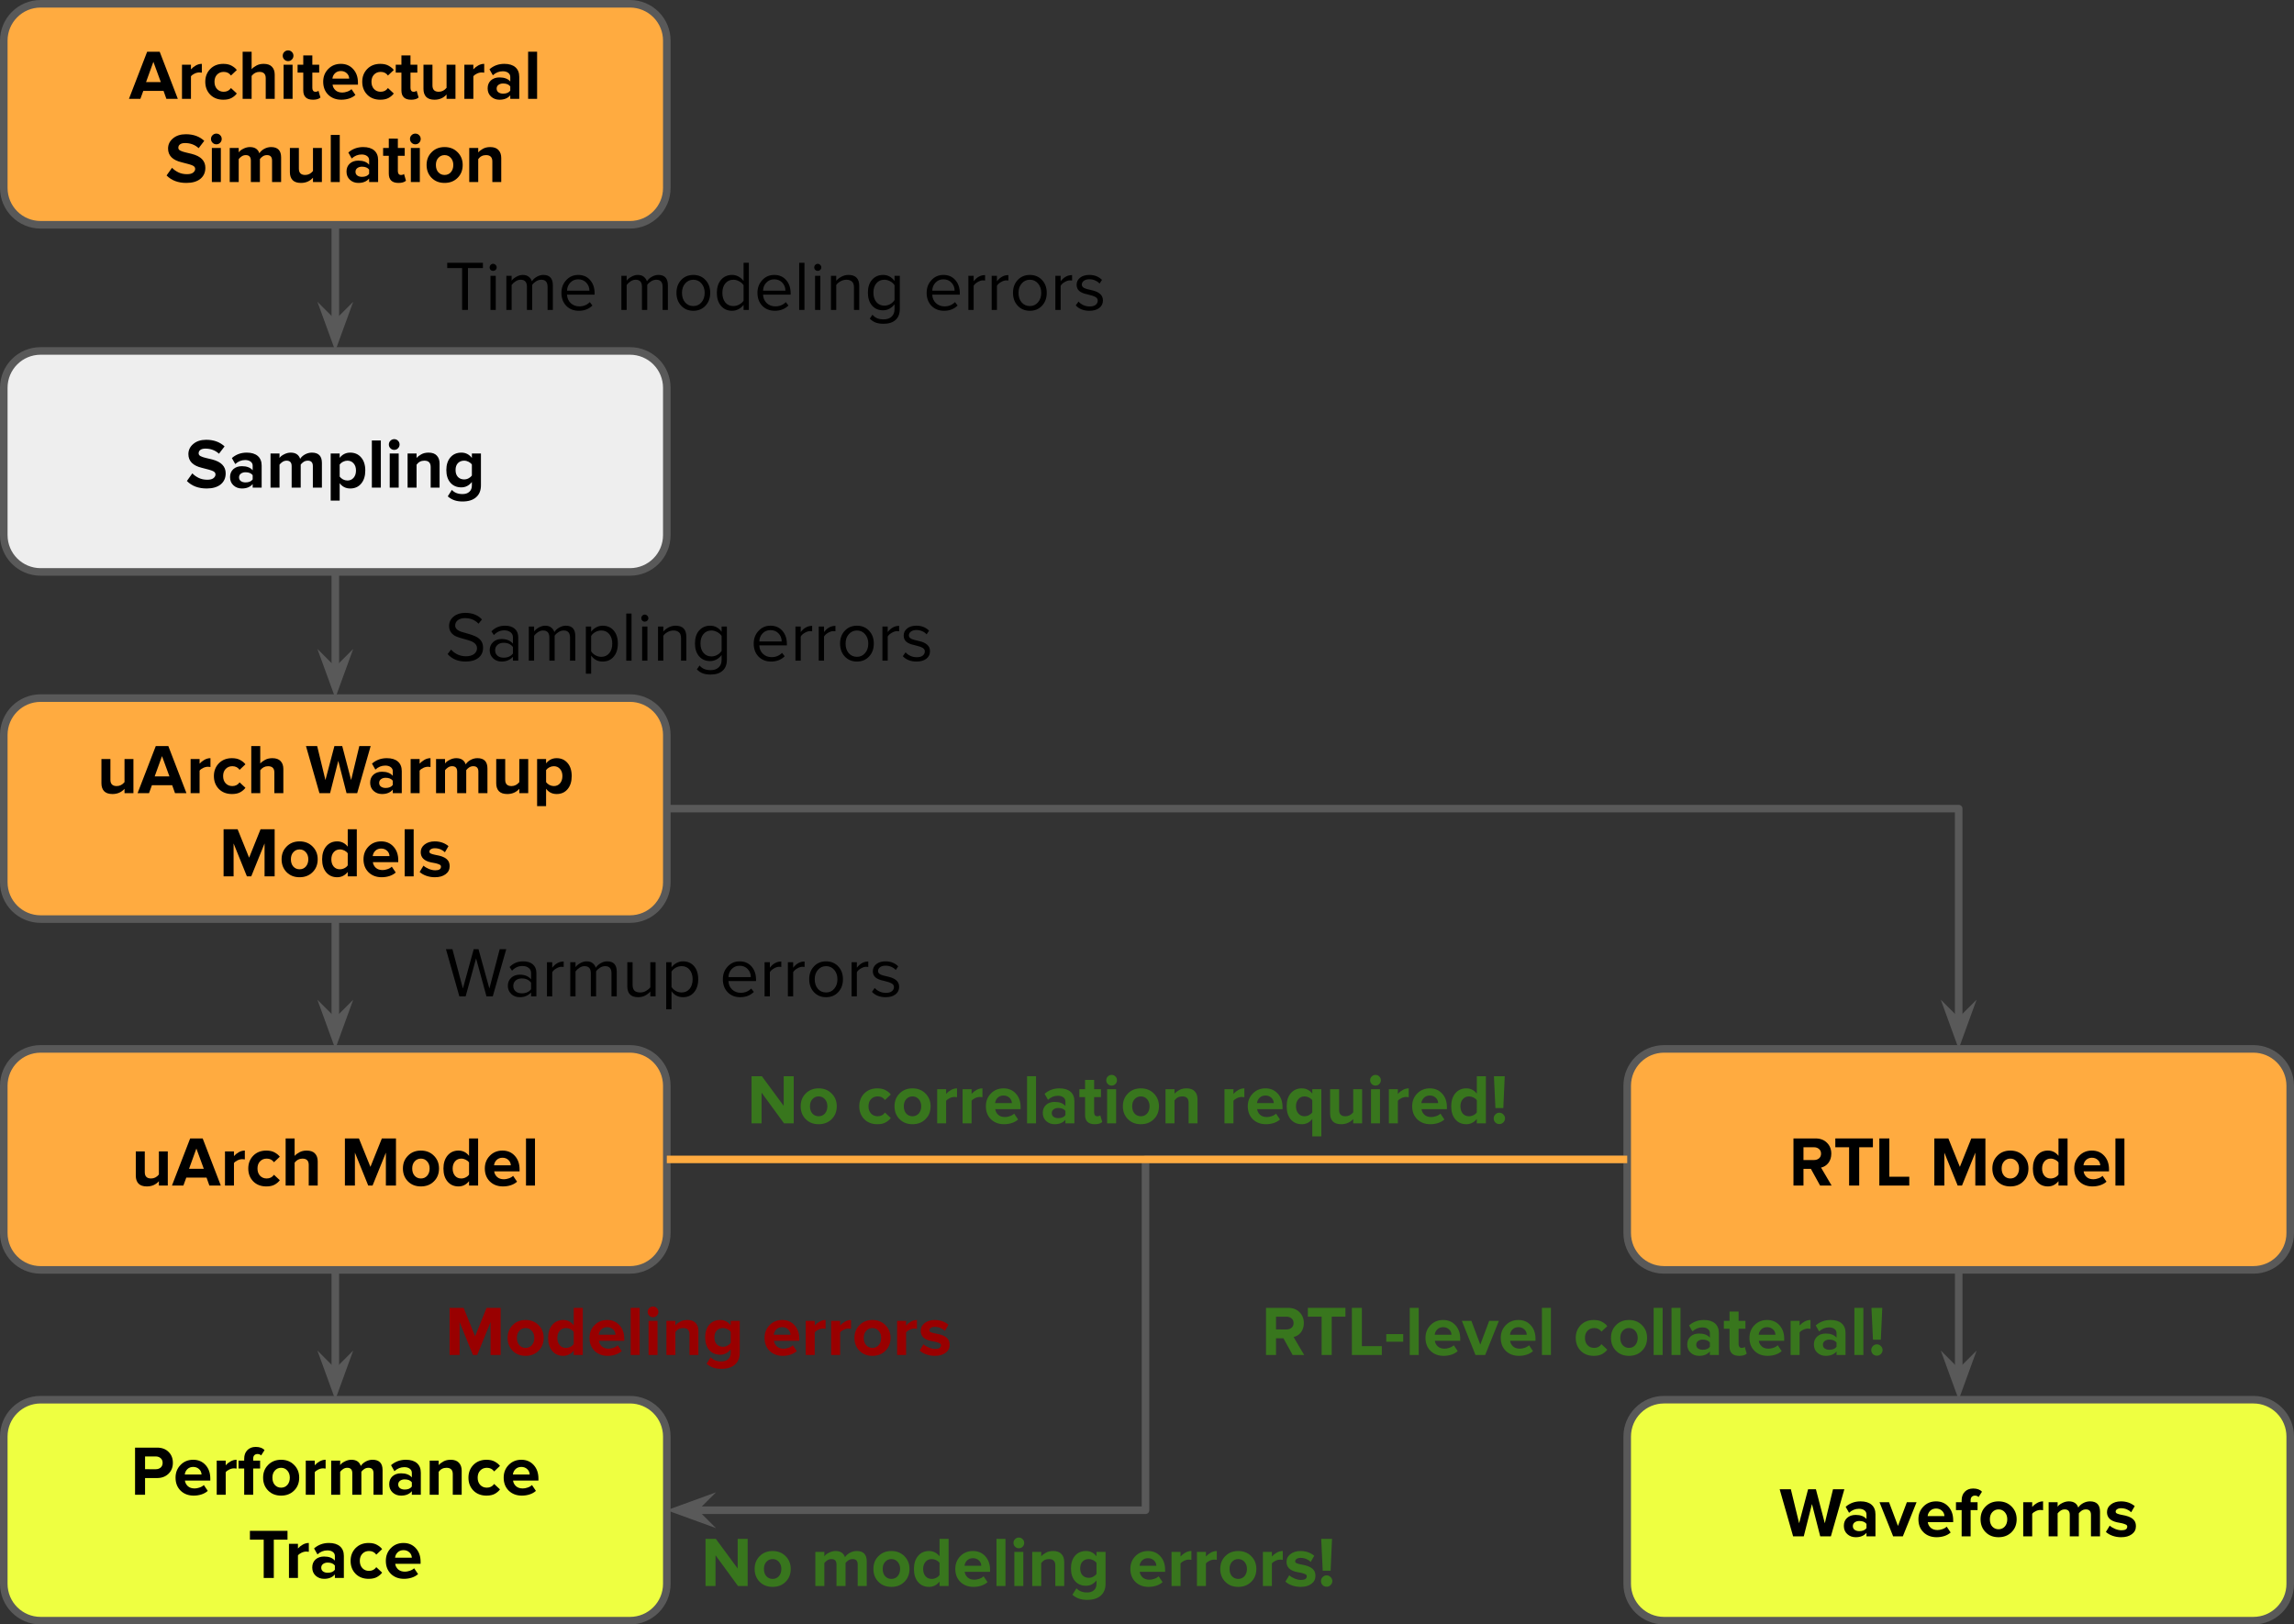 <?xml version="1.0" encoding="UTF-8" standalone="no"?>
<svg
   width="454.823pt"
   height="322.105pt"
   viewBox="0 0 454.823 322.105"
   version="1.1"
   id="svg274"
   xmlns:xlink="http://www.w3.org/1999/xlink"
   xmlns="http://www.w3.org/2000/svg"
   xmlns:svg="http://www.w3.org/2000/svg">
  <rect x="0" y="0" width="454.823" height="322.105" fill="#333333" stroke="none"/>
  <defs
     id="defs46">
    <g
       id="g46">
      <g
         id="glyph-0-0">
        <path
           d="m 7.359,0 -0.562,-1.578 H 2.781 L 2.203,0 H -0.062 L 3.547,-9.344 H 6.031 L 9.625,0 Z M 4.781,-7.344 3.328,-3.328 H 6.25 Z m 0,0"
           id="path1" />
      </g>
      <g
         id="glyph-0-1">
        <path
           d="m 0.875,0 v -6.766 h 1.781 v 0.922 c 0.25,-0.289 0.566,-0.547 0.953,-0.766 C 3.992,-6.828 4.395,-6.938 4.812,-6.938 v 1.75 L 4.328,-5.234 C 4.004,-5.234 3.68,-5.156 3.359,-5 3.047,-4.852 2.812,-4.676 2.656,-4.469 V 0 Z m 0,0"
           id="path2" />
      </g>
      <g
         id="glyph-0-2">
        <path
           d="m 4.031,0.172 c -1.062,0 -1.93,-0.332 -2.594,-1 -0.656,-0.676 -0.984,-1.531 -0.984,-2.562 0,-1.008 0.328,-1.852 0.984,-2.531 0.664,-0.676 1.531,-1.016 2.594,-1.016 0.688,0 1.25,0.133 1.688,0.391 0.438,0.25 0.766,0.527 0.984,0.828 L 5.547,-4.625 c -0.336,-0.477 -0.812,-0.719 -1.438,-0.719 -0.543,0 -0.984,0.184 -1.328,0.547 -0.336,0.355 -0.5,0.824 -0.5,1.406 0,0.594 0.164,1.074 0.5,1.438 0.344,0.367 0.785,0.547 1.328,0.547 0.613,0 1.094,-0.242 1.438,-0.734 L 6.703,-1.062 C 6.484,-0.75 6.156,-0.461 5.719,-0.203 c -0.438,0.25 -1,0.375 -1.688,0.375 z m 0,0"
           id="path3" />
      </g>
      <g
         id="glyph-0-3">
        <path
           d="m 5.453,0 v -4.109 c 0,-0.82 -0.418,-1.234 -1.25,-1.234 -0.617,0 -1.133,0.266 -1.547,0.797 V 0 H 0.875 V -9.344 H 2.656 V -5.875 C 2.875,-6.133 3.188,-6.375 3.594,-6.594 4,-6.82 4.484,-6.938 5.047,-6.938 c 0.738,0 1.285,0.195 1.641,0.578 0.363,0.375 0.547,0.898 0.547,1.562 V 0 Z m 0,0"
           id="path4" />
      </g>
      <g
         id="glyph-0-4">
        <path
           d="m 1.766,-7.484 c -0.293,0 -0.543,-0.102 -0.75,-0.312 -0.211,-0.207 -0.312,-0.457 -0.312,-0.75 0,-0.301 0.102,-0.551 0.312,-0.75 0.207,-0.207 0.457,-0.312 0.75,-0.312 0.301,0 0.551,0.105 0.75,0.312 0.207,0.199 0.312,0.449 0.312,0.75 0,0.293 -0.105,0.543 -0.312,0.75 -0.199,0.211 -0.449,0.312 -0.75,0.312 z M 0.875,0 V -6.766 H 2.656 V 0 Z m 0,0"
           id="path5" />
      </g>
      <g
         id="glyph-0-5">
        <path
           d="m 3.156,0.172 c -1.281,0 -1.922,-0.617 -1.922,-1.859 v -3.516 h -1.125 v -1.562 h 1.125 v -1.844 H 3.031 v 1.844 h 1.359 v 1.562 H 3.031 v 3.047 c 0,0.219 0.051,0.402 0.156,0.547 0.102,0.137 0.254,0.203 0.453,0.203 0.281,0 0.484,-0.066 0.609,-0.203 l 0.391,1.344 c -0.312,0.289 -0.809,0.438 -1.484,0.438 z m 0,0"
           id="path6" />
      </g>
      <g
         id="glyph-0-6">
        <path
           d="M 4.062,0.172 C 3,0.172 2.129,-0.156 1.453,-0.812 c -0.668,-0.664 -1,-1.523 -1,-2.578 0,-1.008 0.332,-1.852 1,-2.531 0.664,-0.676 1.5,-1.016 2.5,-1.016 1,0 1.812,0.344 2.438,1.031 0.633,0.688 0.953,1.59 0.953,2.703 V -2.812 H 2.312 c 0.051,0.43 0.242,0.797 0.578,1.109 C 3.223,-1.398 3.676,-1.25 4.25,-1.25 c 0.281,0 0.594,-0.055 0.938,-0.172 0.352,-0.113 0.645,-0.281 0.875,-0.5 l 0.781,1.156 c -0.336,0.305 -0.75,0.539 -1.25,0.703 -0.492,0.156 -1,0.234 -1.531,0.234 z m 1.547,-4.188 c -0.023,-0.445 -0.188,-0.805 -0.5,-1.078 -0.312,-0.281 -0.699,-0.422 -1.156,-0.422 -0.469,0 -0.855,0.148 -1.156,0.438 -0.293,0.281 -0.465,0.637 -0.516,1.062 z m 0,0"
           id="path7" />
      </g>
      <g
         id="glyph-0-7">
        <path
           d="m 5.453,0 v -0.859 c -0.617,0.688 -1.414,1.031 -2.391,1.031 -0.742,0 -1.293,-0.188 -1.656,-0.562 C 1.051,-0.773 0.875,-1.297 0.875,-1.953 v -4.812 h 1.781 v 4.109 c 0,0.836 0.414,1.25 1.25,1.25 0.602,0 1.117,-0.258 1.547,-0.781 V -6.766 H 7.219 V 0 Z m 0,0"
           id="path8" />
      </g>
      <g
         id="glyph-0-8">
        <path
           d="m 4.938,0 v -0.703 c -0.492,0.586 -1.203,0.875 -2.141,0.875 -0.656,0 -1.215,-0.207 -1.672,-0.625 -0.449,-0.414 -0.672,-0.957 -0.672,-1.625 0,-0.656 0.211,-1.18 0.641,-1.578 C 1.531,-4.051 2.098,-4.25 2.797,-4.25 c 0.969,0 1.68,0.273 2.141,0.812 v -0.906 c 0,-0.344 -0.137,-0.613 -0.406,-0.812 -0.273,-0.207 -0.633,-0.312 -1.078,-0.312 -0.742,0 -1.398,0.266 -1.969,0.797 L 0.812,-5.859 C 1.633,-6.578 2.617,-6.938 3.766,-6.938 c 0.945,0 1.676,0.227 2.188,0.672 C 6.461,-5.816 6.719,-5.188 6.719,-4.375 V 0 Z M 3.516,-1.031 c 0.656,0 1.129,-0.195 1.422,-0.594 V -2.469 C 4.645,-2.852 4.172,-3.047 3.516,-3.047 c -0.355,0 -0.656,0.09 -0.906,0.266 -0.25,0.18 -0.375,0.43 -0.375,0.75 0,0.324 0.125,0.574 0.375,0.75 0.25,0.168 0.551,0.25 0.906,0.25 z m 0,0"
           id="path9" />
      </g>
      <g
         id="glyph-0-9">
        <path
           d="M 0.875,0 V -9.344 H 2.656 V 0 Z m 0,0"
           id="path10" />
      </g>
      <g
         id="glyph-0-10" />
      <g
         id="glyph-0-11">
        <path
           d="m 4.234,0.172 c -1.656,0 -2.969,-0.492 -3.938,-1.484 L 1.375,-2.828 c 0.32,0.344 0.734,0.641 1.234,0.891 0.508,0.25 1.086,0.375 1.734,0.375 0.551,0 0.957,-0.102 1.219,-0.312 0.27,-0.219 0.406,-0.461 0.406,-0.734 0,-0.281 -0.156,-0.5 -0.469,-0.656 -0.305,-0.156 -1.043,-0.375 -2.219,-0.656 -1.793,-0.426 -2.688,-1.332 -2.688,-2.719 0,-0.801 0.32,-1.473 0.969,-2.016 0.645,-0.551 1.5,-0.828 2.562,-0.828 1.488,0 2.703,0.438 3.641,1.312 L 6.656,-6.719 C 5.926,-7.395 5.023,-7.734 3.953,-7.734 c -0.438,0 -0.773,0.09 -1,0.266 C 2.734,-7.301 2.625,-7.078 2.625,-6.797 c 0,0.242 0.129,0.43 0.391,0.562 0.27,0.137 0.602,0.25 1,0.344 l 1.297,0.312 c 1.781,0.461 2.672,1.375 2.672,2.75 0,0.93 -0.336,1.664 -1,2.203 -0.668,0.531 -1.586,0.797 -2.75,0.797 z m 0,0"
           id="path11" />
      </g>
      <g
         id="glyph-0-12">
        <path
           d="m 9.266,0 v -4.266 c 0,-0.719 -0.336,-1.078 -1,-1.078 -0.324,0 -0.605,0.086 -0.844,0.25 C 7.18,-4.926 6.992,-4.75 6.859,-4.562 V 0 H 5.062 v -4.266 c 0,-0.719 -0.336,-1.078 -1,-1.078 -0.312,0 -0.594,0.09 -0.844,0.266 -0.242,0.168 -0.43,0.344 -0.562,0.531 V 0 H 0.875 V -6.766 H 2.656 V -5.875 c 0.156,-0.258 0.453,-0.5 0.891,-0.719 0.438,-0.227 0.879,-0.344 1.328,-0.344 0.977,0 1.602,0.414 1.875,1.234 0.207,-0.344 0.523,-0.633 0.953,-0.875 0.438,-0.238 0.895,-0.359 1.375,-0.359 1.32,0 1.984,0.684 1.984,2.047 V 0 Z m 0,0"
           id="path12" />
      </g>
      <g
         id="glyph-0-13">
        <path
           d="m 4.016,0.172 c -1.043,0 -1.898,-0.332 -2.562,-1 -0.668,-0.676 -1,-1.531 -1,-2.562 0,-1.02 0.332,-1.863 1,-2.531 0.664,-0.676 1.52,-1.016 2.562,-1.016 1.051,0 1.91,0.34 2.578,1.016 0.676,0.668 1.016,1.512 1.016,2.531 0,1.043 -0.34,1.898 -1.016,2.562 -0.668,0.668 -1.527,1 -2.578,1 z m 0,-1.578 c 0.508,0 0.926,-0.18 1.25,-0.547 0.32,-0.375 0.484,-0.852 0.484,-1.438 0,-0.562 -0.164,-1.023 -0.484,-1.391 -0.324,-0.375 -0.742,-0.562 -1.25,-0.562 -0.492,0 -0.902,0.184 -1.234,0.547 -0.324,0.355 -0.484,0.824 -0.484,1.406 0,0.605 0.16,1.09 0.484,1.453 0.332,0.355 0.742,0.531 1.234,0.531 z m 0,0"
           id="path13" />
      </g>
      <g
         id="glyph-0-14">
        <path
           d="m 5.453,0 v -4.094 c 0,-0.832 -0.418,-1.25 -1.25,-1.25 -0.648,0 -1.164,0.266 -1.547,0.797 V 0 H 0.875 V -6.766 H 2.656 V -5.875 C 2.875,-6.133 3.18,-6.375 3.578,-6.594 3.984,-6.82 4.469,-6.938 5.031,-6.938 c 0.738,0 1.285,0.199 1.641,0.594 0.363,0.387 0.547,0.906 0.547,1.562 V 0 Z m 0,0"
           id="path14" />
      </g>
      <g
         id="glyph-0-15">
        <path
           d="m 4.75,0.172 c -0.875,0 -1.574,-0.348 -2.094,-1.047 V 2.578 H 0.875 v -9.344 H 2.656 V -5.906 C 3.195,-6.594 3.895,-6.938 4.75,-6.938 c 0.895,0 1.613,0.32 2.156,0.953 0.551,0.625 0.828,1.492 0.828,2.594 0,1.086 -0.273,1.949 -0.812,2.594 C 6.379,-0.148 5.656,0.172 4.75,0.172 Z M 4.188,-1.406 c 0.508,0 0.922,-0.18 1.234,-0.547 0.312,-0.363 0.469,-0.844 0.469,-1.438 0,-0.582 -0.156,-1.051 -0.469,-1.406 C 5.109,-5.16 4.695,-5.344 4.188,-5.344 c -0.293,0 -0.586,0.074 -0.875,0.219 -0.281,0.148 -0.5,0.328 -0.656,0.547 V -2.188 c 0.156,0.219 0.375,0.406 0.656,0.562 0.289,0.148 0.582,0.219 0.875,0.219 z m 0,0"
           id="path15" />
      </g>
      <g
         id="glyph-0-16">
        <path
           d="M 3.656,2.75 C 3.062,2.75 2.535,2.672 2.078,2.516 1.617,2.367 1.172,2.109 0.734,1.734 l 0.812,-1.281 c 0.5,0.551 1.203,0.828 2.109,0.828 0.582,0 1.035,-0.152 1.359,-0.453 0.332,-0.293 0.5,-0.711 0.5,-1.25 v -0.688 c -0.574,0.711 -1.266,1.062 -2.078,1.062 -0.906,0 -1.633,-0.305 -2.172,-0.922 -0.543,-0.625 -0.812,-1.461 -0.812,-2.516 0,-1.039 0.266,-1.875 0.797,-2.5 0.539,-0.633 1.27,-0.953 2.188,-0.953 0.844,0 1.535,0.352 2.078,1.047 v -0.875 H 7.312 v 6.297 c 0,1.031 -0.32,1.82 -0.953,2.375 C 5.723,2.469 4.82,2.75 3.656,2.75 Z m 0.328,-4.375 c 0.301,0 0.594,-0.07 0.875,-0.219 C 5.148,-2 5.367,-2.18 5.516,-2.391 v -2.188 C 5.367,-4.797 5.148,-4.977 4.859,-5.125 c -0.281,-0.145 -0.574,-0.219 -0.875,-0.219 -0.5,0 -0.914,0.164 -1.234,0.484 -0.312,0.324 -0.469,0.781 -0.469,1.375 0,0.586 0.156,1.043 0.469,1.375 C 3.07,-1.785 3.484,-1.625 3.984,-1.625 Z m 0,0"
           id="path16" />
      </g>
      <g
         id="glyph-0-17">
        <path
           d="M 8.062,0 6.422,-6.406 4.797,0 H 2.688 L 0.016,-9.344 h 2.219 l 1.641,6.75 1.781,-6.75 h 1.547 l 1.766,6.75 1.625,-6.75 h 2.25 L 10.172,0 Z m 0,0"
           id="path17" />
      </g>
      <g
         id="glyph-0-18">
        <path
           d="M 9.047,0 V -6.531 L 6.406,0 H 5.547 L 2.906,-6.531 V 0 H 0.922 v -9.344 h 2.781 L 5.984,-3.703 8.25,-9.344 h 2.797 V 0 Z m 0,0"
           id="path18" />
      </g>
      <g
         id="glyph-0-19">
        <path
           d="m 5.531,0 v -0.875 c -0.562,0.699 -1.262,1.047 -2.094,1.047 -0.898,0 -1.621,-0.32 -2.172,-0.969 -0.543,-0.645 -0.812,-1.504 -0.812,-2.578 0,-1.062 0.27,-1.922 0.812,-2.578 C 1.816,-6.609 2.539,-6.938 3.438,-6.938 c 0.852,0 1.551,0.352 2.094,1.047 V -9.344 H 7.328 V 0 Z M 3.984,-1.406 c 0.301,0 0.598,-0.07 0.891,-0.219 0.289,-0.145 0.508,-0.332 0.656,-0.562 V -4.578 C 5.383,-4.797 5.164,-4.977 4.875,-5.125 4.582,-5.27 4.285,-5.344 3.984,-5.344 c -0.5,0 -0.914,0.184 -1.234,0.547 -0.312,0.367 -0.469,0.84 -0.469,1.422 0,0.574 0.148,1.047 0.453,1.422 0.312,0.367 0.727,0.547 1.25,0.547 z m 0,0"
           id="path19" />
      </g>
      <g
         id="glyph-0-20">
        <path
           d="m 3.312,0.172 c -0.586,0 -1.148,-0.094 -1.688,-0.281 C 1.094,-0.297 0.648,-0.551 0.297,-0.875 L 1.062,-2.125 c 0.27,0.25 0.629,0.469 1.078,0.656 0.445,0.18 0.867,0.266 1.266,0.266 0.75,0 1.125,-0.242 1.125,-0.734 0,-0.188 -0.102,-0.32 -0.297,-0.406 C 4.035,-2.438 3.789,-2.52 3.5,-2.594 L 2.531,-2.781 C 1.188,-3.07 0.516,-3.742 0.516,-4.797 c 0,-0.625 0.258,-1.133 0.781,-1.531 0.52,-0.406 1.188,-0.609 2,-0.609 1.051,0 1.957,0.312 2.719,0.938 L 5.312,-4.781 C 5.102,-5 4.82,-5.188 4.469,-5.344 4.113,-5.5 3.723,-5.578 3.297,-5.578 c -0.324,0 -0.586,0.07 -0.781,0.203 -0.188,0.125 -0.281,0.281 -0.281,0.469 0,0.18 0.098,0.309 0.297,0.391 0.195,0.086 0.441,0.156 0.734,0.219 0.301,0.055 0.625,0.121 0.969,0.203 0.352,0.086 0.676,0.203 0.969,0.359 0.301,0.156 0.551,0.371 0.75,0.641 C 6.148,-2.82 6.25,-2.457 6.25,-2 c 0,0.656 -0.273,1.184 -0.812,1.578 -0.531,0.398 -1.242,0.594 -2.125,0.594 z m 0,0"
           id="path20" />
      </g>
      <g
         id="glyph-0-21">
        <path
           d="m 0.922,0 v -9.344 h 4.375 C 6.242,-9.344 7,-9.062 7.562,-8.5 c 0.57,0.555 0.859,1.277 0.859,2.172 0,0.887 -0.293,1.609 -0.875,2.172 -0.586,0.562 -1.336,0.844 -2.25,0.844 H 2.906 V 0 Z M 5.031,-5.062 C 5.414,-5.062 5.738,-5.172 6,-5.391 6.258,-5.617 6.391,-5.93 6.391,-6.328 6.391,-6.723 6.258,-7.031 6,-7.25 5.738,-7.477 5.414,-7.594 5.031,-7.594 h -2.125 v 2.531 z m 0,0"
           id="path21" />
      </g>
      <g
         id="glyph-0-22">
        <path
           d="m 1.281,0 v -5.203 h -1.125 v -1.562 h 1.125 V -7.125 c 0,-0.727 0.207,-1.301 0.625,-1.719 0.414,-0.426 0.969,-0.641 1.656,-0.641 0.789,0 1.375,0.215 1.75,0.641 L 4.641,-7.797 C 4.461,-7.984 4.219,-8.078 3.906,-8.078 3.664,-8.078 3.461,-8 3.297,-7.844 3.141,-7.688 3.062,-7.445 3.062,-7.125 v 0.359 h 1.375 v 1.562 H 3.062 V 0 Z m 0,0"
           id="path22" />
      </g>
      <g
         id="glyph-0-23">
        <path
           d="M 3.078,0 V -7.594 H 0.344 v -1.75 h 7.453 v 1.75 H 5.078 V 0 Z m 0,0"
           id="path23" />
      </g>
      <g
         id="glyph-0-24">
        <path
           d="M 2.625,0 -0.078,-6.766 H 1.812 L 3.578,-2.062 5.344,-6.766 H 7.266 L 4.547,0 Z m 0,0"
           id="path24" />
      </g>
      <g
         id="glyph-0-25">
        <path
           d="M 6.203,0 4.375,-3.312 H 2.906 V 0 H 0.922 v -9.344 h 4.375 c 0.945,0 1.703,0.289 2.266,0.859 0.57,0.562 0.859,1.281 0.859,2.156 0,0.73 -0.195,1.344 -0.578,1.844 C 7.457,-3.992 6.973,-3.688 6.391,-3.562 L 8.484,0 Z M 5,-5.062 c 0.395,0 0.723,-0.109 0.984,-0.328 0.27,-0.227 0.406,-0.539 0.406,-0.938 0,-0.395 -0.137,-0.703 -0.406,-0.922 C 5.723,-7.477 5.395,-7.594 5,-7.594 H 2.906 v 2.531 z m 0,0"
           id="path25" />
      </g>
      <g
         id="glyph-0-26">
        <path
           d="M 0.922,0 V -9.344 H 2.906 V -1.75 H 6.859 V 0 Z m 0,0"
           id="path26" />
      </g>
      <g
         id="glyph-0-27">
        <path
           d="M 7.359,0 2.906,-6.094 V 0 H 0.922 V -9.344 H 2.969 l 4.328,5.875 v -5.875 H 9.281 V 0 Z m 0,0"
           id="path27" />
      </g>
      <g
         id="glyph-0-28">
        <path
           d="M 1.016,-3.031 0.719,-9.344 h 2.141 l -0.281,6.312 z m 0.781,3.172 c -0.324,0 -0.594,-0.109 -0.812,-0.328 -0.211,-0.227 -0.312,-0.492 -0.312,-0.797 0,-0.301 0.109,-0.562 0.328,-0.781 0.219,-0.227 0.484,-0.344 0.797,-0.344 0.301,0 0.562,0.117 0.781,0.344 0.227,0.219 0.344,0.48 0.344,0.781 0,0.305 -0.117,0.57 -0.344,0.797 -0.219,0.219 -0.48,0.328 -0.781,0.328 z m 0,0"
           id="path28" />
      </g>
      <g
         id="glyph-0-29">
        <path
           d="m 3.969,-1.406 c 0.289,0 0.582,-0.07 0.875,-0.219 C 5.133,-1.781 5.352,-1.969 5.5,-2.188 V -4.578 C 5.352,-4.797 5.133,-4.977 4.844,-5.125 4.551,-5.27 4.258,-5.344 3.969,-5.344 c -0.512,0 -0.922,0.188 -1.234,0.562 -0.312,0.367 -0.469,0.828 -0.469,1.391 0,0.594 0.156,1.074 0.469,1.438 0.32,0.367 0.734,0.547 1.234,0.547 z M 3.422,0.172 c -0.906,0 -1.637,-0.316 -2.188,-0.953 -0.543,-0.645 -0.812,-1.516 -0.812,-2.609 0,-1.102 0.273,-1.969 0.828,-2.594 0.551,-0.633 1.273,-0.953 2.172,-0.953 0.844,0 1.535,0.344 2.078,1.031 v -0.859 h 1.797 v 9.344 H 5.5 V -0.875 C 4.977,-0.176 4.285,0.172 3.422,0.172 Z m 0,0"
           id="path29" />
      </g>
      <g
         id="glyph-0-30">
        <path
           d="M 0.422,-2.625 V -4.141 H 3.781 V -2.625 Z m 0,0"
           id="path30" />
      </g>
      <g
         id="glyph-1-0">
        <path
           d="M 3.406,0 V -8.297 H 0.453 V -9.344 H 7.531 v 1.047 H 4.562 V 0 Z m 0,0"
           id="path31" />
      </g>
      <g
         id="glyph-1-1">
        <path
           d="M 1.562,-7.734 C 1.375,-7.734 1.211,-7.801 1.078,-7.938 0.941,-8.07 0.875,-8.234 0.875,-8.422 c 0,-0.195 0.066,-0.363 0.203,-0.5 0.133,-0.145 0.297,-0.219 0.484,-0.219 0.195,0 0.363,0.074 0.5,0.219 0.145,0.137 0.219,0.305 0.219,0.5 0,0.188 -0.074,0.352 -0.219,0.484 -0.137,0.137 -0.305,0.203 -0.5,0.203 z M 1.047,0 V -6.766 H 2.094 V 0 Z m 0,0"
           id="path32" />
      </g>
      <g
         id="glyph-1-2">
        <path
           d="m 9.219,0 v -4.594 c 0,-0.926 -0.418,-1.391 -1.25,-1.391 -0.355,0 -0.699,0.105 -1.031,0.312 -0.336,0.211 -0.59,0.449 -0.766,0.719 V 0 H 5.125 v -4.594 c 0,-0.926 -0.418,-1.391 -1.25,-1.391 -0.344,0 -0.684,0.109 -1.016,0.328 C 2.535,-5.445 2.281,-5.207 2.094,-4.938 V 0 H 1.047 V -6.766 H 2.094 V -5.781 C 2.258,-6.051 2.562,-6.312 3,-6.562 c 0.438,-0.25 0.863,-0.375 1.281,-0.375 0.52,0 0.926,0.125 1.219,0.375 0.301,0.242 0.504,0.539 0.609,0.891 C 6.336,-6.035 6.664,-6.336 7.094,-6.578 7.52,-6.816 7.945,-6.938 8.375,-6.938 c 1.258,0 1.891,0.684 1.891,2.047 V 0 Z m 0,0"
           id="path33" />
      </g>
      <g
         id="glyph-1-3">
        <path
           d="m 4.109,0.172 c -1.023,0 -1.855,-0.328 -2.5,-0.984 C 0.973,-1.477 0.656,-2.336 0.656,-3.391 c 0,-1 0.316,-1.836 0.953,-2.516 0.633,-0.688 1.426,-1.031 2.375,-1.031 0.977,0 1.766,0.34 2.359,1.016 0.594,0.68 0.891,1.555 0.891,2.625 v 0.266 h -5.469 c 0.031,0.688 0.273,1.25 0.734,1.688 0.469,0.43 1.035,0.641 1.703,0.641 0.82,0 1.516,-0.281 2.078,-0.844 L 6.797,-0.875 c -0.699,0.699 -1.594,1.047 -2.688,1.047 z M 6.203,-3.812 c 0,-0.625 -0.211,-1.156 -0.625,-1.594 -0.406,-0.438 -0.945,-0.656 -1.609,-0.656 -0.625,0 -1.148,0.219 -1.562,0.656 C 2,-4.969 1.785,-4.438 1.766,-3.812 Z m 0,0"
           id="path34" />
      </g>
      <g
         id="glyph-1-4" />
      <g
         id="glyph-1-5">
        <path
           d="m 4,0.172 c -0.98,0 -1.781,-0.332 -2.406,-1 -0.625,-0.664 -0.938,-1.52 -0.938,-2.562 0,-1.039 0.312,-1.891 0.938,-2.547 0.625,-0.664 1.426,-1 2.406,-1 0.977,0 1.781,0.336 2.406,1 0.625,0.656 0.938,1.508 0.938,2.547 0,1.043 -0.312,1.898 -0.938,2.562 -0.625,0.668 -1.43,1 -2.406,1 z m 0,-0.938 c 0.656,0 1.191,-0.242 1.609,-0.734 C 6.035,-1.988 6.25,-2.617 6.25,-3.391 6.25,-4.141 6.035,-4.758 5.609,-5.25 5.191,-5.738 4.656,-5.984 4,-5.984 3.352,-5.984 2.816,-5.738 2.391,-5.25 1.961,-4.77 1.75,-4.148 1.75,-3.391 c 0,0.781 0.207,1.418 0.625,1.906 0.426,0.48 0.969,0.719 1.625,0.719 z m 0,0"
           id="path35" />
      </g>
      <g
         id="glyph-1-6">
        <path
           d="M 5.953,0 V -1.016 C 5.703,-0.66 5.375,-0.375 4.969,-0.156 4.57,0.062 4.141,0.172 3.672,0.172 c -0.906,0 -1.637,-0.32 -2.188,-0.969 C 0.93,-1.441 0.656,-2.301 0.656,-3.375 c 0,-1.082 0.273,-1.945 0.828,-2.594 0.562,-0.645 1.289,-0.969 2.188,-0.969 0.457,0 0.883,0.109 1.281,0.328 0.395,0.211 0.727,0.5 1,0.875 V -9.344 H 7 V 0 Z m -2.031,-0.766 c 0.414,0 0.812,-0.102 1.188,-0.312 0.375,-0.207 0.656,-0.457 0.844,-0.75 V -4.906 c -0.188,-0.289 -0.469,-0.539 -0.844,-0.75 -0.375,-0.219 -0.773,-0.328 -1.188,-0.328 -0.656,0 -1.184,0.242 -1.578,0.719 C 1.945,-4.797 1.75,-4.164 1.75,-3.375 c 0,0.773 0.191,1.402 0.578,1.891 0.395,0.48 0.926,0.719 1.594,0.719 z m 0,0"
           id="path36" />
      </g>
      <g
         id="glyph-1-7">
        <path
           d="M 1.047,0 V -9.344 H 2.094 V 0 Z m 0,0"
           id="path37" />
      </g>
      <g
         id="glyph-1-8">
        <path
           d="m 5.609,0 v -4.422 c 0,-0.594 -0.141,-1 -0.422,-1.219 -0.273,-0.227 -0.633,-0.344 -1.078,-0.344 -0.398,0 -0.789,0.105 -1.172,0.312 C 2.562,-5.461 2.281,-5.219 2.094,-4.938 V 0 H 1.047 V -6.766 H 2.094 v 0.984 c 0.289,-0.332 0.648,-0.609 1.078,-0.828 0.426,-0.219 0.875,-0.328 1.344,-0.328 1.426,0 2.141,0.73 2.141,2.188 V 0 Z m 0,0"
           id="path38" />
      </g>
      <g
         id="glyph-1-9">
        <path
           d="m 3.766,2.75 c -0.586,0 -1.086,-0.074 -1.5,-0.219 C 1.848,2.395 1.438,2.129 1.031,1.734 L 1.562,0.953 C 1.844,1.285 2.156,1.52 2.5,1.656 2.852,1.801 3.273,1.875 3.766,1.875 c 0.688,0 1.219,-0.184 1.594,-0.547 C 5.742,0.973 5.938,0.477 5.938,-0.156 V -1.125 c -0.242,0.344 -0.562,0.633 -0.969,0.859 -0.398,0.23 -0.828,0.344 -1.297,0.344 -0.918,0 -1.652,-0.316 -2.203,-0.953 -0.543,-0.645 -0.812,-1.492 -0.812,-2.547 0,-1.082 0.273,-1.938 0.828,-2.562 0.562,-0.633 1.289,-0.953 2.188,-0.953 0.926,0 1.68,0.402 2.266,1.203 v -1.031 h 1.047 v 6.562 c 0,0.957 -0.281,1.688 -0.844,2.188 C 5.586,2.492 4.797,2.75 3.766,2.75 Z m 0.156,-3.594 c 0.383,0 0.766,-0.098 1.141,-0.297 0.375,-0.207 0.664,-0.477 0.875,-0.812 V -4.906 C 5.727,-5.227 5.43,-5.488 5.047,-5.688 c -0.375,-0.195 -0.75,-0.297 -1.125,-0.297 -0.668,0 -1.199,0.242 -1.594,0.719 C 1.941,-4.797 1.75,-4.18 1.75,-3.422 c 0,0.781 0.195,1.406 0.594,1.875 0.406,0.469 0.93,0.703 1.578,0.703 z m 0,0"
           id="path39" />
      </g>
      <g
         id="glyph-1-10">
        <path
           d="M 1.047,0 V -6.766 H 2.094 v 1.094 c 0.625,-0.82 1.379,-1.234 2.266,-1.234 v 1.078 L 3.938,-5.859 c -0.324,0 -0.68,0.117 -1.062,0.344 C 2.5,-5.297 2.238,-5.051 2.094,-4.781 V 0 Z m 0,0"
           id="path40" />
      </g>
      <g
         id="glyph-1-11">
        <path
           d="m 3.188,0.172 c -1.148,0 -2.055,-0.352 -2.719,-1.062 L 1.016,-1.656 c 0.219,0.262 0.523,0.492 0.922,0.688 0.395,0.188 0.828,0.281 1.297,0.281 0.52,0 0.914,-0.109 1.188,-0.328 0.27,-0.219 0.406,-0.492 0.406,-0.828 0,-0.301 -0.148,-0.535 -0.438,-0.703 C 4.098,-2.723 3.551,-2.906 2.75,-3.094 2.062,-3.227 1.535,-3.445 1.172,-3.75 0.816,-4.062 0.641,-4.473 0.641,-4.984 c 0,-0.57 0.227,-1.039 0.688,-1.406 C 1.785,-6.754 2.395,-6.938 3.156,-6.938 c 1.02,0 1.859,0.328 2.516,0.984 L 5.188,-5.219 c -0.211,-0.25 -0.492,-0.453 -0.844,-0.609 -0.344,-0.164 -0.742,-0.25 -1.188,-0.25 -0.461,0 -0.824,0.105 -1.094,0.312 -0.262,0.211 -0.391,0.461 -0.391,0.75 0,0.273 0.145,0.492 0.438,0.656 0.301,0.156 0.852,0.32 1.656,0.484 0.676,0.156 1.191,0.398 1.547,0.719 0.363,0.324 0.547,0.75 0.547,1.281 0,0.625 -0.246,1.125 -0.734,1.5 -0.492,0.367 -1.137,0.547 -1.938,0.547 z m 0,0"
           id="path41" />
      </g>
      <g
         id="glyph-1-12">
        <path
           d="m 4.109,0.172 c -1.5,0 -2.695,-0.492 -3.578,-1.484 l 0.688,-0.891 c 0.383,0.438 0.832,0.773 1.344,1 0.508,0.219 1.039,0.328 1.594,0.328 0.676,0 1.211,-0.145 1.609,-0.438 0.395,-0.301 0.594,-0.691 0.594,-1.172 C 6.359,-3.211 5.781,-3.738 4.625,-4.062 3.25,-4.426 2.367,-4.711 1.984,-4.922 1.609,-5.141 1.32,-5.41 1.125,-5.734 0.926,-6.055 0.828,-6.441 0.828,-6.891 c 0,-0.75 0.297,-1.367 0.891,-1.859 0.602,-0.488 1.375,-0.734 2.312,-0.734 1.395,0 2.5,0.438 3.312,1.312 l -0.688,0.844 C 5.977,-8.066 5.078,-8.438 3.953,-8.438 c -0.562,0 -1.027,0.137 -1.391,0.406 -0.355,0.273 -0.531,0.633 -0.531,1.078 0,0.324 0.145,0.602 0.438,0.828 0.301,0.23 0.738,0.414 1.312,0.547 1.32,0.367 2.176,0.668 2.562,0.906 0.395,0.23 0.695,0.516 0.906,0.859 0.207,0.344 0.312,0.758 0.312,1.234 0,0.867 -0.312,1.543 -0.938,2.031 C 6,-0.066 5.16,0.172 4.109,0.172 Z m 0,0"
           id="path42" />
      </g>
      <g
         id="glyph-1-13">
        <path
           d="m 5.281,0 v -0.766 c -0.574,0.625 -1.324,0.938 -2.25,0.938 -0.68,0 -1.242,-0.211 -1.688,-0.641 -0.449,-0.438 -0.672,-0.973 -0.672,-1.609 0,-0.645 0.219,-1.176 0.656,-1.594 0.445,-0.414 1.016,-0.625 1.703,-0.625 0.977,0 1.727,0.309 2.25,0.922 v -1.219 c 0,-0.457 -0.164,-0.805 -0.484,-1.047 -0.324,-0.25 -0.734,-0.375 -1.234,-0.375 -0.793,0 -1.48,0.312 -2.062,0.938 L 1.016,-5.812 c 0.719,-0.75 1.613,-1.125 2.688,-1.125 0.832,0 1.477,0.203 1.938,0.609 0.457,0.406 0.688,0.969 0.688,1.688 V 0 Z M 3.422,-0.594 c 0.82,0 1.441,-0.273 1.859,-0.828 v -1.281 c -0.418,-0.562 -1.039,-0.844 -1.859,-0.844 -0.5,0 -0.906,0.141 -1.219,0.422 C 1.898,-2.852 1.75,-2.5 1.75,-2.062 c 0,0.438 0.148,0.793 0.453,1.062 0.312,0.273 0.719,0.406 1.219,0.406 z m 0,0"
           id="path43" />
      </g>
      <g
         id="glyph-1-14">
        <path
           d="m 4.375,0.172 c -0.961,0 -1.719,-0.395 -2.281,-1.188 v 3.594 H 1.047 v -9.344 H 2.094 V -5.75 c 0.25,-0.344 0.57,-0.625 0.969,-0.844 0.406,-0.227 0.844,-0.344 1.312,-0.344 0.906,0 1.633,0.32 2.188,0.953 0.551,0.637 0.828,1.5 0.828,2.594 0,1.086 -0.277,1.949 -0.828,2.594 -0.543,0.648 -1.273,0.969 -2.188,0.969 z m -0.266,-0.938 c 0.656,0 1.18,-0.238 1.578,-0.719 0.395,-0.477 0.594,-1.113 0.594,-1.906 0,-0.77 -0.199,-1.395 -0.594,-1.875 -0.387,-0.477 -0.914,-0.719 -1.578,-0.719 -0.418,0 -0.812,0.105 -1.188,0.312 C 2.555,-5.461 2.281,-5.207 2.094,-4.906 v 3.047 c 0.188,0.305 0.461,0.562 0.828,0.781 0.375,0.211 0.77,0.312 1.188,0.312 z m 0,0"
           id="path44" />
      </g>
      <g
         id="glyph-1-15">
        <path
           d="M 8.234,0 6.172,-7.531 4.109,0 h -1.25 l -2.656,-9.344 h 1.281 L 3.562,-1.547 5.703,-9.344 H 6.656 L 8.812,-1.547 10.859,-9.344 H 12.156 L 9.484,0 Z m 0,0"
           id="path45" />
      </g>
      <g
         id="glyph-1-16">
        <path
           d="M 5.609,0 V -0.953 C 5.348,-0.648 5.008,-0.383 4.594,-0.156 4.176,0.062 3.711,0.172 3.203,0.172 c -1.438,0 -2.156,-0.719 -2.156,-2.156 v -4.781 H 2.094 V -2.312 c 0,0.531 0.117,0.922 0.359,1.172 0.25,0.25 0.633,0.375 1.156,0.375 0.414,0 0.801,-0.102 1.156,-0.312 0.363,-0.207 0.645,-0.445 0.844,-0.719 v -4.969 H 6.656 V 0 Z m 0,0"
           id="path46" />
      </g>
    </g>
  </defs>
  <path
     fill-rule="evenodd"
     fill="#ffab40"
     fill-opacity="1"
     stroke-width="1.5"
     stroke-linecap="butt"
     stroke-linejoin="round"
     stroke="#595959"
     stroke-opacity="1"
     stroke-miterlimit="8"
     d="m 0.75,8.055 c 0,-4.035 3.27,-7.305 7.305,-7.305 H 124.906 c 1.934,0 3.793,0.77 5.164,2.141 1.367,1.367 2.137,3.227 2.137,5.164 V 37.266 c 0,4.035 -3.27,7.305 -7.301,7.305 H 8.055 c -4.035,0 -7.305,-3.27 -7.305,-7.305 z m 0,0"
     id="path47" />
  <g
     fill="#000000"
     fill-opacity="1"
     id="g60"
     transform="translate(-18.152,-15.223)">
    <use
       xlink:href="#glyph-0-0"
       x="43.782"
       y="34.822"
       id="use47" />
    <use
       xlink:href="#glyph-0-1"
       x="53.358"
       y="34.822"
       id="use48" />
    <use
       xlink:href="#glyph-0-2"
       x="58.398"
       y="34.822"
       id="use49" />
    <use
       xlink:href="#glyph-0-3"
       x="65.384"
       y="34.822"
       id="use50" />
    <use
       xlink:href="#glyph-0-4"
       x="73.504"
       y="34.822"
       id="use51" />
    <use
       xlink:href="#glyph-0-5"
       x="77.046"
       y="34.822"
       id="use52" />
    <use
       xlink:href="#glyph-0-6"
       x="81.778"
       y="34.822"
       id="use53" />
    <use
       xlink:href="#glyph-0-2"
       x="89.52"
       y="34.822"
       id="use54" />
    <use
       xlink:href="#glyph-0-5"
       x="96.506"
       y="34.822"
       id="use55" />
    <use
       xlink:href="#glyph-0-7"
       x="101.238"
       y="34.822"
       id="use56" />
    <use
       xlink:href="#glyph-0-1"
       x="109.344"
       y="34.822"
       id="use57" />
    <use
       xlink:href="#glyph-0-8"
       x="114.384"
       y="34.822"
       id="use58" />
    <use
       xlink:href="#glyph-0-9"
       x="121.986"
       y="34.822"
       id="use59" />
    <use
       xlink:href="#glyph-0-10"
       x="125.528"
       y="34.822"
       id="use60" />
  </g>
  <g
     fill="#000000"
     fill-opacity="1"
     id="g70"
     transform="translate(-18.152,-15.223)">
    <use
       xlink:href="#glyph-0-11"
       x="50.883"
       y="51.322"
       id="use61" />
    <use
       xlink:href="#glyph-0-4"
       x="59.283"
       y="51.322"
       id="use62" />
    <use
       xlink:href="#glyph-0-12"
       x="62.825"
       y="51.322"
       id="use63" />
    <use
       xlink:href="#glyph-0-7"
       x="74.753"
       y="51.322"
       id="use64" />
    <use
       xlink:href="#glyph-0-9"
       x="82.859"
       y="51.322"
       id="use65" />
    <use
       xlink:href="#glyph-0-8"
       x="86.401"
       y="51.322"
       id="use66" />
    <use
       xlink:href="#glyph-0-5"
       x="94.003"
       y="51.322"
       id="use67" />
    <use
       xlink:href="#glyph-0-4"
       x="98.735"
       y="51.322"
       id="use68" />
    <use
       xlink:href="#glyph-0-13"
       x="102.277"
       y="51.322"
       id="use69" />
    <use
       xlink:href="#glyph-0-14"
       x="110.313"
       y="51.322"
       id="use70" />
  </g>
  <path
     fill-rule="evenodd"
     fill="#eeeeee"
     fill-opacity="1"
     stroke-width="1.5"
     stroke-linecap="butt"
     stroke-linejoin="round"
     stroke="#595959"
     stroke-opacity="1"
     stroke-miterlimit="8"
     d="m 0.75,76.89 c 0,-4.035 3.27,-7.305 7.305,-7.305 H 124.906 c 1.934,0 3.793,0.77 5.164,2.141 1.367,1.367 2.137,3.227 2.137,5.164 v 29.211 c 0,4.035 -3.27,7.305 -7.301,7.305 H 8.055 c -4.035,0 -7.305,-3.27 -7.305,-7.305 z m 0,0"
     id="path70" />
  <g
     fill="#000000"
     fill-opacity="1"
     id="g78"
     transform="translate(-18.152,-15.223)">
    <use
       xlink:href="#glyph-0-11"
       x="54.912"
       y="111.909"
       id="use71" />
    <use
       xlink:href="#glyph-0-8"
       x="63.312"
       y="111.909"
       id="use72" />
    <use
       xlink:href="#glyph-0-12"
       x="70.914"
       y="111.909"
       id="use73" />
    <use
       xlink:href="#glyph-0-15"
       x="82.842"
       y="111.909"
       id="use74" />
    <use
       xlink:href="#glyph-0-9"
       x="91.004"
       y="111.909"
       id="use75" />
    <use
       xlink:href="#glyph-0-4"
       x="94.546"
       y="111.909"
       id="use76" />
    <use
       xlink:href="#glyph-0-14"
       x="98.088"
       y="111.909"
       id="use77" />
    <use
       xlink:href="#glyph-0-16"
       x="106.194"
       y="111.909"
       id="use78" />
  </g>
  <path
     fill-rule="evenodd"
     fill="#ffab40"
     fill-opacity="1"
     stroke-width="1.5"
     stroke-linecap="butt"
     stroke-linejoin="round"
     stroke="#595959"
     stroke-opacity="1"
     stroke-miterlimit="8"
     d="m 0.75,145.726 c 0,-4.035 3.27,-7.305 7.305,-7.305 H 124.906 c 1.934,0 3.793,0.77 5.164,2.141 1.367,1.367 2.137,3.227 2.137,5.164 v 29.211 c 0,4.035 -3.27,7.305 -7.301,7.305 H 8.055 c -4.035,0 -7.305,-3.27 -7.305,-7.305 z m 0,0"
     id="path78" />
  <g
     fill="#000000"
     fill-opacity="1"
     id="g85"
     transform="translate(-18.152,-15.223)">
    <use
       xlink:href="#glyph-0-7"
       x="37.387"
       y="172.494"
       id="use79" />
    <use
       xlink:href="#glyph-0-0"
       x="45.493"
       y="172.494"
       id="use80" />
    <use
       xlink:href="#glyph-0-1"
       x="55.069"
       y="172.494"
       id="use81" />
    <use
       xlink:href="#glyph-0-2"
       x="60.109"
       y="172.494"
       id="use82" />
    <use
       xlink:href="#glyph-0-3"
       x="67.095"
       y="172.494"
       id="use83" />
    <use
       xlink:href="#glyph-0-10"
       x="75.215"
       y="172.494"
       id="use84" />
    <use
       xlink:href="#glyph-0-17"
       x="78.799"
       y="172.494"
       id="use85" />
  </g>
  <g
     fill="#000000"
     fill-opacity="1"
     id="g91"
     transform="translate(-18.152,-15.223)">
    <use
       xlink:href="#glyph-0-8"
       x="91.091"
       y="172.494"
       id="use86" />
    <use
       xlink:href="#glyph-0-1"
       x="98.693"
       y="172.494"
       id="use87" />
    <use
       xlink:href="#glyph-0-12"
       x="103.733"
       y="172.494"
       id="use88" />
    <use
       xlink:href="#glyph-0-7"
       x="115.661"
       y="172.494"
       id="use89" />
    <use
       xlink:href="#glyph-0-15"
       x="123.767"
       y="172.494"
       id="use90" />
    <use
       xlink:href="#glyph-0-10"
       x="131.929"
       y="172.494"
       id="use91" />
  </g>
  <g
     fill="#000000"
     fill-opacity="1"
     id="g97"
     transform="translate(-18.152,-15.223)">
    <use
       xlink:href="#glyph-0-18"
       x="61.559"
       y="188.994"
       id="use92" />
    <use
       xlink:href="#glyph-0-13"
       x="73.529"
       y="188.994"
       id="use93" />
    <use
       xlink:href="#glyph-0-19"
       x="81.565"
       y="188.994"
       id="use94" />
    <use
       xlink:href="#glyph-0-6"
       x="89.769"
       y="188.994"
       id="use95" />
    <use
       xlink:href="#glyph-0-9"
       x="97.511"
       y="188.994"
       id="use96" />
    <use
       xlink:href="#glyph-0-20"
       x="101.053"
       y="188.994"
       id="use97" />
  </g>
  <path
     fill-rule="evenodd"
     fill="#ffab40"
     fill-opacity="1"
     stroke-width="1.5"
     stroke-linecap="butt"
     stroke-linejoin="round"
     stroke="#595959"
     stroke-opacity="1"
     stroke-miterlimit="8"
     d="m 0.75,215.285 c 0,-4.035 3.27,-7.305 7.305,-7.305 H 124.906 c 1.934,0 3.793,0.77 5.164,2.141 1.367,1.367 2.137,3.227 2.137,5.164 v 29.211 c 0,4.031 -3.27,7.305 -7.301,7.305 H 8.055 c -4.035,0 -7.305,-3.273 -7.305,-7.305 z m 0,0"
     id="path97" />
  <g
     fill="#000000"
     fill-opacity="1"
     id="g108"
     transform="translate(-18.152,-15.223)">
    <use
       xlink:href="#glyph-0-7"
       x="44.201"
       y="250.302"
       id="use98" />
    <use
       xlink:href="#glyph-0-0"
       x="52.307"
       y="250.302"
       id="use99" />
    <use
       xlink:href="#glyph-0-1"
       x="61.883"
       y="250.302"
       id="use100" />
    <use
       xlink:href="#glyph-0-2"
       x="66.923"
       y="250.302"
       id="use101" />
    <use
       xlink:href="#glyph-0-3"
       x="73.909"
       y="250.302"
       id="use102" />
    <use
       xlink:href="#glyph-0-10"
       x="82.029"
       y="250.302"
       id="use103" />
    <use
       xlink:href="#glyph-0-18"
       x="85.613"
       y="250.302"
       id="use104" />
    <use
       xlink:href="#glyph-0-13"
       x="97.583"
       y="250.302"
       id="use105" />
    <use
       xlink:href="#glyph-0-19"
       x="105.619"
       y="250.302"
       id="use106" />
    <use
       xlink:href="#glyph-0-6"
       x="113.823"
       y="250.302"
       id="use107" />
    <use
       xlink:href="#glyph-0-9"
       x="121.565"
       y="250.302"
       id="use108" />
  </g>
  <path
     fill-rule="evenodd"
     fill="#eeff41"
     fill-opacity="1"
     stroke-width="1.5"
     stroke-linecap="butt"
     stroke-linejoin="round"
     stroke="#595959"
     stroke-opacity="1"
     stroke-miterlimit="8"
     d="m 0.75,284.839 c 0,-4.031 3.27,-7.301 7.305,-7.301 H 124.906 c 1.934,0 3.793,0.77 5.164,2.137 1.367,1.371 2.137,3.227 2.137,5.164 v 29.215 c 0,4.031 -3.27,7.301 -7.301,7.301 H 8.055 c -4.035,0 -7.305,-3.27 -7.305,-7.301 z m 0,0"
     id="path108" />
  <g
     fill="#000000"
     fill-opacity="1"
     id="g109"
     transform="translate(-18.152,-15.223)">
    <use
       xlink:href="#glyph-0-21"
       x="44.006"
       y="311.609"
       id="use109" />
  </g>
  <g
     fill="#000000"
     fill-opacity="1"
     id="g120"
     transform="translate(-18.152,-15.223)">
    <use
       xlink:href="#glyph-0-6"
       x="52.504"
       y="311.609"
       id="use110" />
    <use
       xlink:href="#glyph-0-1"
       x="60.246"
       y="311.609"
       id="use111" />
    <use
       xlink:href="#glyph-0-22"
       x="65.286"
       y="311.609"
       id="use112" />
    <use
       xlink:href="#glyph-0-13"
       x="69.864"
       y="311.609"
       id="use113" />
    <use
       xlink:href="#glyph-0-1"
       x="77.9"
       y="311.609"
       id="use114" />
    <use
       xlink:href="#glyph-0-12"
       x="82.94"
       y="311.609"
       id="use115" />
    <use
       xlink:href="#glyph-0-8"
       x="94.868"
       y="311.609"
       id="use116" />
    <use
       xlink:href="#glyph-0-14"
       x="102.47"
       y="311.609"
       id="use117" />
    <use
       xlink:href="#glyph-0-2"
       x="110.576"
       y="311.609"
       id="use118" />
    <use
       xlink:href="#glyph-0-6"
       x="117.562"
       y="311.609"
       id="use119" />
    <use
       xlink:href="#glyph-0-10"
       x="125.304"
       y="311.609"
       id="use120" />
  </g>
  <g
     fill="#000000"
     fill-opacity="1"
     id="g121"
     transform="translate(-18.152,-15.223)">
    <use
       xlink:href="#glyph-0-23"
       x="67.359"
       y="328.109"
       id="use121" />
  </g>
  <g
     fill="#000000"
     fill-opacity="1"
     id="g125"
     transform="translate(-18.152,-15.223)">
    <use
       xlink:href="#glyph-0-1"
       x="74.569"
       y="328.109"
       id="use122" />
    <use
       xlink:href="#glyph-0-8"
       x="79.609"
       y="328.109"
       id="use123" />
    <use
       xlink:href="#glyph-0-2"
       x="87.211"
       y="328.109"
       id="use124" />
    <use
       xlink:href="#glyph-0-6"
       x="94.197"
       y="328.109"
       id="use125" />
  </g>
  <path
     fill-rule="evenodd"
     fill="#eeff41"
     fill-opacity="1"
     stroke-width="1.5"
     stroke-linecap="butt"
     stroke-linejoin="round"
     stroke="#595959"
     stroke-opacity="1"
     stroke-miterlimit="8"
     d="m 322.62,284.839 c 0,-4.035 3.27,-7.305 7.301,-7.305 h 116.851 c 1.938,0 3.793,0.77 5.164,2.141 1.367,1.367 2.137,3.227 2.137,5.164 v 29.211 c 0,4.035 -3.27,7.305 -7.301,7.305 H 329.921 c -4.031,0 -7.301,-3.27 -7.301,-7.305 z m 0,0"
     id="path125" />
  <g
     fill="#000000"
     fill-opacity="1"
     id="g126"
     transform="translate(-18.152,-15.223)">
    <use
       xlink:href="#glyph-0-17"
       x="370.981"
       y="319.858"
       id="use126" />
  </g>
  <g
     fill="#000000"
     fill-opacity="1"
     id="g134"
     transform="translate(-18.152,-15.223)">
    <use
       xlink:href="#glyph-0-8"
       x="383.273"
       y="319.858"
       id="use127" />
    <use
       xlink:href="#glyph-0-24"
       x="390.875"
       y="319.858"
       id="use128" />
    <use
       xlink:href="#glyph-0-6"
       x="398.057"
       y="319.858"
       id="use129" />
    <use
       xlink:href="#glyph-0-22"
       x="405.799"
       y="319.858"
       id="use130" />
    <use
       xlink:href="#glyph-0-13"
       x="410.377"
       y="319.858"
       id="use131" />
    <use
       xlink:href="#glyph-0-1"
       x="418.413"
       y="319.858"
       id="use132" />
    <use
       xlink:href="#glyph-0-12"
       x="423.453"
       y="319.858"
       id="use133" />
    <use
       xlink:href="#glyph-0-20"
       x="435.381"
       y="319.858"
       id="use134" />
  </g>
  <path
     fill="none"
     stroke-width="1.5"
     stroke-linecap="butt"
     stroke-linejoin="round"
     stroke="#595959"
     stroke-opacity="1"
     stroke-miterlimit="8"
     d="m 66.48,44.57 v 19.875"
     id="path134" />
  <path
     fill-rule="evenodd"
     fill="#595959"
     fill-opacity="1"
     stroke-width="1.5"
     stroke-linecap="butt"
     stroke-linejoin="miter"
     stroke="#595959"
     stroke-opacity="1"
     stroke-miterlimit="10"
     d="m 66.48,64.445 -1.687,-1.687 1.687,4.633 1.687,-4.633 z m 0,0"
     id="path135" />
  <g
     fill="#000000"
     fill-opacity="1"
     id="g154"
     transform="translate(-18.152,-15.223)">
    <use
       xlink:href="#glyph-1-0"
       x="106.368"
       y="76.674"
       id="use135" />
    <use
       xlink:href="#glyph-1-1"
       x="114.348"
       y="76.674"
       id="use136" />
    <use
       xlink:href="#glyph-1-2"
       x="117.498"
       y="76.674"
       id="use137" />
    <use
       xlink:href="#glyph-1-3"
       x="128.81"
       y="76.674"
       id="use138" />
    <use
       xlink:href="#glyph-1-4"
       x="136.692"
       y="76.674"
       id="use139" />
    <use
       xlink:href="#glyph-1-2"
       x="140.304"
       y="76.674"
       id="use140" />
    <use
       xlink:href="#glyph-1-5"
       x="151.616"
       y="76.674"
       id="use141" />
    <use
       xlink:href="#glyph-1-6"
       x="159.624"
       y="76.674"
       id="use142" />
    <use
       xlink:href="#glyph-1-3"
       x="167.674"
       y="76.674"
       id="use143" />
    <use
       xlink:href="#glyph-1-7"
       x="175.556"
       y="76.674"
       id="use144" />
    <use
       xlink:href="#glyph-1-1"
       x="178.706"
       y="76.674"
       id="use145" />
    <use
       xlink:href="#glyph-1-8"
       x="181.856"
       y="76.674"
       id="use146" />
    <use
       xlink:href="#glyph-1-9"
       x="189.57"
       y="76.674"
       id="use147" />
    <use
       xlink:href="#glyph-1-4"
       x="197.606"
       y="76.674"
       id="use148" />
    <use
       xlink:href="#glyph-1-3"
       x="201.218"
       y="76.674"
       id="use149" />
    <use
       xlink:href="#glyph-1-10"
       x="209.1"
       y="76.674"
       id="use150" />
    <use
       xlink:href="#glyph-1-10"
       x="213.72"
       y="76.674"
       id="use151" />
    <use
       xlink:href="#glyph-1-5"
       x="218.34"
       y="76.674"
       id="use152" />
    <use
       xlink:href="#glyph-1-10"
       x="226.348"
       y="76.674"
       id="use153" />
    <use
       xlink:href="#glyph-1-11"
       x="230.968"
       y="76.674"
       id="use154" />
  </g>
  <path
     fill="none"
     stroke-width="1.5"
     stroke-linecap="butt"
     stroke-linejoin="round"
     stroke="#595959"
     stroke-opacity="1"
     stroke-miterlimit="8"
     d="m 66.48,113.406 v 19.875"
     id="path154" />
  <path
     fill-rule="evenodd"
     fill="#595959"
     fill-opacity="1"
     stroke-width="1.5"
     stroke-linecap="butt"
     stroke-linejoin="miter"
     stroke="#595959"
     stroke-opacity="1"
     stroke-miterlimit="10"
     d="m 66.48,133.281 -1.687,-1.688 1.687,4.633 1.687,-4.633 z m 0,0"
     id="path155" />
  <g
     fill="#000000"
     fill-opacity="1"
     id="g169"
     transform="translate(-18.152,-15.223)">
    <use
       xlink:href="#glyph-1-12"
       x="106.368"
       y="146.226"
       id="use155" />
    <use
       xlink:href="#glyph-1-13"
       x="114.572"
       y="146.226"
       id="use156" />
    <use
       xlink:href="#glyph-1-2"
       x="121.95"
       y="146.226"
       id="use157" />
    <use
       xlink:href="#glyph-1-14"
       x="133.262"
       y="146.226"
       id="use158" />
    <use
       xlink:href="#glyph-1-7"
       x="141.27"
       y="146.226"
       id="use159" />
    <use
       xlink:href="#glyph-1-1"
       x="144.42"
       y="146.226"
       id="use160" />
    <use
       xlink:href="#glyph-1-8"
       x="147.57"
       y="146.226"
       id="use161" />
    <use
       xlink:href="#glyph-1-9"
       x="155.284"
       y="146.226"
       id="use162" />
    <use
       xlink:href="#glyph-1-4"
       x="163.32"
       y="146.226"
       id="use163" />
    <use
       xlink:href="#glyph-1-3"
       x="166.932"
       y="146.226"
       id="use164" />
    <use
       xlink:href="#glyph-1-10"
       x="174.814"
       y="146.226"
       id="use165" />
    <use
       xlink:href="#glyph-1-10"
       x="179.434"
       y="146.226"
       id="use166" />
    <use
       xlink:href="#glyph-1-5"
       x="184.054"
       y="146.226"
       id="use167" />
    <use
       xlink:href="#glyph-1-10"
       x="192.062"
       y="146.226"
       id="use168" />
    <use
       xlink:href="#glyph-1-11"
       x="196.682"
       y="146.226"
       id="use169" />
  </g>
  <path
     fill="none"
     stroke-width="1.5"
     stroke-linecap="butt"
     stroke-linejoin="round"
     stroke="#595959"
     stroke-opacity="1"
     stroke-miterlimit="8"
     d="m 66.48,182.242 v 20.605"
     id="path169" />
  <path
     fill-rule="evenodd"
     fill="#595959"
     fill-opacity="1"
     stroke-width="1.5"
     stroke-linecap="butt"
     stroke-linejoin="miter"
     stroke="#595959"
     stroke-opacity="1"
     stroke-miterlimit="10"
     d="m 66.48,202.847 -1.687,-1.687 1.687,4.637 1.687,-4.637 z m 0,0"
     id="path170" />
  <g
     fill="#000000"
     fill-opacity="1"
     id="g170"
     transform="translate(-18.152,-15.223)">
    <use
       xlink:href="#glyph-1-15"
       x="106.368"
       y="212.78"
       id="use170" />
  </g>
  <g
     fill="#000000"
     fill-opacity="1"
     id="g182"
     transform="translate(-18.152,-15.223)">
    <use
       xlink:href="#glyph-1-13"
       x="118.17"
       y="212.78"
       id="use171" />
    <use
       xlink:href="#glyph-1-10"
       x="125.548"
       y="212.78"
       id="use172" />
    <use
       xlink:href="#glyph-1-2"
       x="130.168"
       y="212.78"
       id="use173" />
    <use
       xlink:href="#glyph-1-16"
       x="141.48"
       y="212.78"
       id="use174" />
    <use
       xlink:href="#glyph-1-14"
       x="149.194"
       y="212.78"
       id="use175" />
    <use
       xlink:href="#glyph-1-4"
       x="157.202"
       y="212.78"
       id="use176" />
    <use
       xlink:href="#glyph-1-3"
       x="160.814"
       y="212.78"
       id="use177" />
    <use
       xlink:href="#glyph-1-10"
       x="168.696"
       y="212.78"
       id="use178" />
    <use
       xlink:href="#glyph-1-10"
       x="173.316"
       y="212.78"
       id="use179" />
    <use
       xlink:href="#glyph-1-5"
       x="177.936"
       y="212.78"
       id="use180" />
    <use
       xlink:href="#glyph-1-10"
       x="185.944"
       y="212.78"
       id="use181" />
    <use
       xlink:href="#glyph-1-11"
       x="190.564"
       y="212.78"
       id="use182" />
  </g>
  <path
     fill="none"
     stroke-width="1.5"
     stroke-linecap="butt"
     stroke-linejoin="round"
     stroke="#595959"
     stroke-opacity="1"
     stroke-miterlimit="8"
     d="M 66.48,251.8 V 272.406"
     id="path182" />
  <path
     fill-rule="evenodd"
     fill="#595959"
     fill-opacity="1"
     stroke-width="1.5"
     stroke-linecap="butt"
     stroke-linejoin="miter"
     stroke="#595959"
     stroke-opacity="1"
     stroke-miterlimit="10"
     d="m 66.48,272.406 -1.687,-1.688 1.687,4.637 1.687,-4.637 z m 0,0"
     id="path183" />
  <g
     fill="#990000"
     fill-opacity="1"
     id="g197"
     transform="translate(-18.152,-15.223)">
    <use
       xlink:href="#glyph-0-18"
       x="106.368"
       y="283.895"
       id="use183" />
    <use
       xlink:href="#glyph-0-13"
       x="118.338"
       y="283.895"
       id="use184" />
    <use
       xlink:href="#glyph-0-19"
       x="126.374"
       y="283.895"
       id="use185" />
    <use
       xlink:href="#glyph-0-6"
       x="134.578"
       y="283.895"
       id="use186" />
    <use
       xlink:href="#glyph-0-9"
       x="142.32"
       y="283.895"
       id="use187" />
    <use
       xlink:href="#glyph-0-4"
       x="145.862"
       y="283.895"
       id="use188" />
    <use
       xlink:href="#glyph-0-14"
       x="149.404"
       y="283.895"
       id="use189" />
    <use
       xlink:href="#glyph-0-16"
       x="157.51"
       y="283.895"
       id="use190" />
    <use
       xlink:href="#glyph-0-10"
       x="165.7"
       y="283.895"
       id="use191" />
    <use
       xlink:href="#glyph-0-6"
       x="169.284"
       y="283.895"
       id="use192" />
    <use
       xlink:href="#glyph-0-1"
       x="177.026"
       y="283.895"
       id="use193" />
    <use
       xlink:href="#glyph-0-1"
       x="182.066"
       y="283.895"
       id="use194" />
    <use
       xlink:href="#glyph-0-13"
       x="187.106"
       y="283.895"
       id="use195" />
    <use
       xlink:href="#glyph-0-1"
       x="195.142"
       y="283.895"
       id="use196" />
    <use
       xlink:href="#glyph-0-20"
       x="200.182"
       y="283.895"
       id="use197" />
  </g>
  <path
     fill-rule="evenodd"
     fill="#ffab40"
     fill-opacity="1"
     stroke-width="1.5"
     stroke-linecap="butt"
     stroke-linejoin="round"
     stroke="#595959"
     stroke-opacity="1"
     stroke-miterlimit="8"
     d="m 322.62,215.281 c 0,-4.031 3.27,-7.301 7.301,-7.301 h 116.851 c 1.938,0 3.793,0.77 5.164,2.137 1.367,1.371 2.137,3.227 2.137,5.164 v 29.215 c 0,4.031 -3.27,7.301 -7.301,7.301 H 329.921 c -4.031,0 -7.301,-3.27 -7.301,-7.301 z m 0,0"
     id="path197" />
  <g
     fill="#000000"
     fill-opacity="1"
     id="g198"
     transform="translate(-18.152,-15.223)">
    <use
       xlink:href="#glyph-0-25"
       x="372.814"
       y="250.301"
       id="use198" />
  </g>
  <g
     fill="#000000"
     fill-opacity="1"
     id="g206"
     transform="translate(-18.152,-15.223)">
    <use
       xlink:href="#glyph-0-23"
       x="381.69"
       y="250.301"
       id="use199" />
    <use
       xlink:href="#glyph-0-26"
       x="389.838"
       y="250.301"
       id="use200" />
    <use
       xlink:href="#glyph-0-10"
       x="397.16"
       y="250.301"
       id="use201" />
    <use
       xlink:href="#glyph-0-18"
       x="400.744"
       y="250.301"
       id="use202" />
    <use
       xlink:href="#glyph-0-13"
       x="412.714"
       y="250.301"
       id="use203" />
    <use
       xlink:href="#glyph-0-19"
       x="420.75"
       y="250.301"
       id="use204" />
    <use
       xlink:href="#glyph-0-6"
       x="428.954"
       y="250.301"
       id="use205" />
    <use
       xlink:href="#glyph-0-9"
       x="436.696"
       y="250.301"
       id="use206" />
  </g>
  <path
     fill="none"
     stroke-width="1.5"
     stroke-linecap="butt"
     stroke-linejoin="round"
     stroke="#595959"
     stroke-opacity="1"
     stroke-miterlimit="8"
     d="m 132.207,160.332 h 256.132 v 42.504"
     id="path206" />
  <path
     fill-rule="evenodd"
     fill="#595959"
     fill-opacity="1"
     stroke-width="1.5"
     stroke-linecap="butt"
     stroke-linejoin="miter"
     stroke="#595959"
     stroke-opacity="1"
     stroke-miterlimit="10"
     d="m 388.339,202.836 -1.684,-1.688 1.684,4.637 1.687,-4.637 z m 0,0"
     id="path207" />
  <path
     fill="none"
     stroke-width="1.5"
     stroke-linecap="butt"
     stroke-linejoin="round"
     stroke="#595959"
     stroke-opacity="1"
     stroke-miterlimit="8"
     d="M 388.347,251.796 V 272.406"
     id="path208" />
  <path
     fill-rule="evenodd"
     fill="#595959"
     fill-opacity="1"
     stroke-width="1.5"
     stroke-linecap="butt"
     stroke-linejoin="miter"
     stroke="#595959"
     stroke-opacity="1"
     stroke-miterlimit="10"
     d="m 388.347,272.406 -1.688,-1.688 1.688,4.633 1.688,-4.633 z m 0,0"
     id="path209" />
  <path
     fill="none"
     stroke-width="1.5"
     stroke-linecap="butt"
     stroke-linejoin="round"
     stroke="#595959"
     stroke-opacity="1"
     stroke-miterlimit="8"
     d="m 322.62,229.886 h -95.504 v 69.57 h -89.773"
     id="path210" />
  <path
     fill-rule="evenodd"
     fill="#595959"
     fill-opacity="1"
     stroke-width="1.5"
     stroke-linecap="butt"
     stroke-linejoin="miter"
     stroke="#595959"
     stroke-opacity="1"
     stroke-miterlimit="10"
     d="m 137.343,299.456 1.688,-1.688 -4.637,1.688 4.637,1.684 z m 0,0"
     id="path211" />
  <g
     fill="#38761d"
     fill-opacity="1"
     id="g229"
     transform="translate(-18.152,-15.223)">
    <use
       xlink:href="#glyph-0-27"
       x="157.11"
       y="329.704"
       id="use211" />
    <use
       xlink:href="#glyph-0-13"
       x="167.316"
       y="329.704"
       id="use212" />
    <use
       xlink:href="#glyph-0-10"
       x="175.352"
       y="329.704"
       id="use213" />
    <use
       xlink:href="#glyph-0-12"
       x="178.936"
       y="329.704"
       id="use214" />
    <use
       xlink:href="#glyph-0-13"
       x="190.864"
       y="329.704"
       id="use215" />
    <use
       xlink:href="#glyph-0-19"
       x="198.9"
       y="329.704"
       id="use216" />
    <use
       xlink:href="#glyph-0-6"
       x="207.104"
       y="329.704"
       id="use217" />
    <use
       xlink:href="#glyph-0-9"
       x="214.846"
       y="329.704"
       id="use218" />
    <use
       xlink:href="#glyph-0-4"
       x="218.388"
       y="329.704"
       id="use219" />
    <use
       xlink:href="#glyph-0-14"
       x="221.93"
       y="329.704"
       id="use220" />
    <use
       xlink:href="#glyph-0-16"
       x="230.036"
       y="329.704"
       id="use221" />
    <use
       xlink:href="#glyph-0-10"
       x="238.226"
       y="329.704"
       id="use222" />
    <use
       xlink:href="#glyph-0-6"
       x="241.81"
       y="329.704"
       id="use223" />
    <use
       xlink:href="#glyph-0-1"
       x="249.552"
       y="329.704"
       id="use224" />
    <use
       xlink:href="#glyph-0-1"
       x="254.592"
       y="329.704"
       id="use225" />
    <use
       xlink:href="#glyph-0-13"
       x="259.632"
       y="329.704"
       id="use226" />
    <use
       xlink:href="#glyph-0-1"
       x="267.668"
       y="329.704"
       id="use227" />
    <use
       xlink:href="#glyph-0-20"
       x="272.708"
       y="329.704"
       id="use228" />
    <use
       xlink:href="#glyph-0-28"
       x="279.386"
       y="329.704"
       id="use229" />
  </g>
  <path
     fill="none"
     stroke-width="1.5"
     stroke-linecap="butt"
     stroke-linejoin="round"
     stroke="#ffab40"
     stroke-opacity="1"
     stroke-miterlimit="8"
     d="M 132.207,229.89 H 322.624"
     id="path229" />
  <g
     fill="#38761d"
     fill-opacity="1"
     id="g253"
     transform="translate(-18.152,-15.223)">
    <use
       xlink:href="#glyph-0-27"
       x="166.237"
       y="237.966"
       id="use230" />
    <use
       xlink:href="#glyph-0-13"
       x="176.443"
       y="237.966"
       id="use231" />
    <use
       xlink:href="#glyph-0-10"
       x="184.479"
       y="237.966"
       id="use232" />
    <use
       xlink:href="#glyph-0-2"
       x="188.063"
       y="237.966"
       id="use233" />
    <use
       xlink:href="#glyph-0-13"
       x="195.049"
       y="237.966"
       id="use234" />
    <use
       xlink:href="#glyph-0-1"
       x="203.085"
       y="237.966"
       id="use235" />
    <use
       xlink:href="#glyph-0-1"
       x="208.125"
       y="237.966"
       id="use236" />
    <use
       xlink:href="#glyph-0-6"
       x="213.165"
       y="237.966"
       id="use237" />
    <use
       xlink:href="#glyph-0-9"
       x="220.907"
       y="237.966"
       id="use238" />
    <use
       xlink:href="#glyph-0-8"
       x="224.449"
       y="237.966"
       id="use239" />
    <use
       xlink:href="#glyph-0-5"
       x="232.051"
       y="237.966"
       id="use240" />
    <use
       xlink:href="#glyph-0-4"
       x="236.783"
       y="237.966"
       id="use241" />
    <use
       xlink:href="#glyph-0-13"
       x="240.325"
       y="237.966"
       id="use242" />
    <use
       xlink:href="#glyph-0-14"
       x="248.361"
       y="237.966"
       id="use243" />
    <use
       xlink:href="#glyph-0-10"
       x="256.467"
       y="237.966"
       id="use244" />
    <use
       xlink:href="#glyph-0-1"
       x="260.051"
       y="237.966"
       id="use245" />
    <use
       xlink:href="#glyph-0-6"
       x="265.091"
       y="237.966"
       id="use246" />
    <use
       xlink:href="#glyph-0-29"
       x="272.833"
       y="237.966"
       id="use247" />
    <use
       xlink:href="#glyph-0-7"
       x="280.995"
       y="237.966"
       id="use248" />
    <use
       xlink:href="#glyph-0-4"
       x="289.101"
       y="237.966"
       id="use249" />
    <use
       xlink:href="#glyph-0-1"
       x="292.643"
       y="237.966"
       id="use250" />
    <use
       xlink:href="#glyph-0-6"
       x="297.683"
       y="237.966"
       id="use251" />
    <use
       xlink:href="#glyph-0-19"
       x="305.425"
       y="237.966"
       id="use252" />
    <use
       xlink:href="#glyph-0-28"
       x="313.629"
       y="237.966"
       id="use253" />
  </g>
  <g
     fill="#38761d"
     fill-opacity="1"
     id="g254"
     transform="translate(-18.152,-15.223)">
    <use
       xlink:href="#glyph-0-25"
       x="268.236"
       y="283.895"
       id="use254" />
  </g>
  <g
     fill="#38761d"
     fill-opacity="1"
     id="g274"
     transform="translate(-18.152,-15.223)">
    <use
       xlink:href="#glyph-0-23"
       x="277.112"
       y="283.895"
       id="use255" />
    <use
       xlink:href="#glyph-0-26"
       x="285.26"
       y="283.895"
       id="use256" />
    <use
       xlink:href="#glyph-0-30"
       x="292.582"
       y="283.895"
       id="use257" />
    <use
       xlink:href="#glyph-0-9"
       x="296.782"
       y="283.895"
       id="use258" />
    <use
       xlink:href="#glyph-0-6"
       x="300.324"
       y="283.895"
       id="use259" />
    <use
       xlink:href="#glyph-0-24"
       x="308.066"
       y="283.895"
       id="use260" />
    <use
       xlink:href="#glyph-0-6"
       x="315.248"
       y="283.895"
       id="use261" />
    <use
       xlink:href="#glyph-0-9"
       x="322.99"
       y="283.895"
       id="use262" />
    <use
       xlink:href="#glyph-0-10"
       x="326.532"
       y="283.895"
       id="use263" />
    <use
       xlink:href="#glyph-0-2"
       x="330.116"
       y="283.895"
       id="use264" />
    <use
       xlink:href="#glyph-0-13"
       x="337.102"
       y="283.895"
       id="use265" />
    <use
       xlink:href="#glyph-0-9"
       x="345.138"
       y="283.895"
       id="use266" />
    <use
       xlink:href="#glyph-0-9"
       x="348.68"
       y="283.895"
       id="use267" />
    <use
       xlink:href="#glyph-0-8"
       x="352.222"
       y="283.895"
       id="use268" />
    <use
       xlink:href="#glyph-0-5"
       x="359.824"
       y="283.895"
       id="use269" />
    <use
       xlink:href="#glyph-0-6"
       x="364.556"
       y="283.895"
       id="use270" />
    <use
       xlink:href="#glyph-0-1"
       x="372.298"
       y="283.895"
       id="use271" />
    <use
       xlink:href="#glyph-0-8"
       x="377.338"
       y="283.895"
       id="use272" />
    <use
       xlink:href="#glyph-0-9"
       x="384.94"
       y="283.895"
       id="use273" />
    <use
       xlink:href="#glyph-0-28"
       x="388.482"
       y="283.895"
       id="use274" />
  </g>
</svg>
